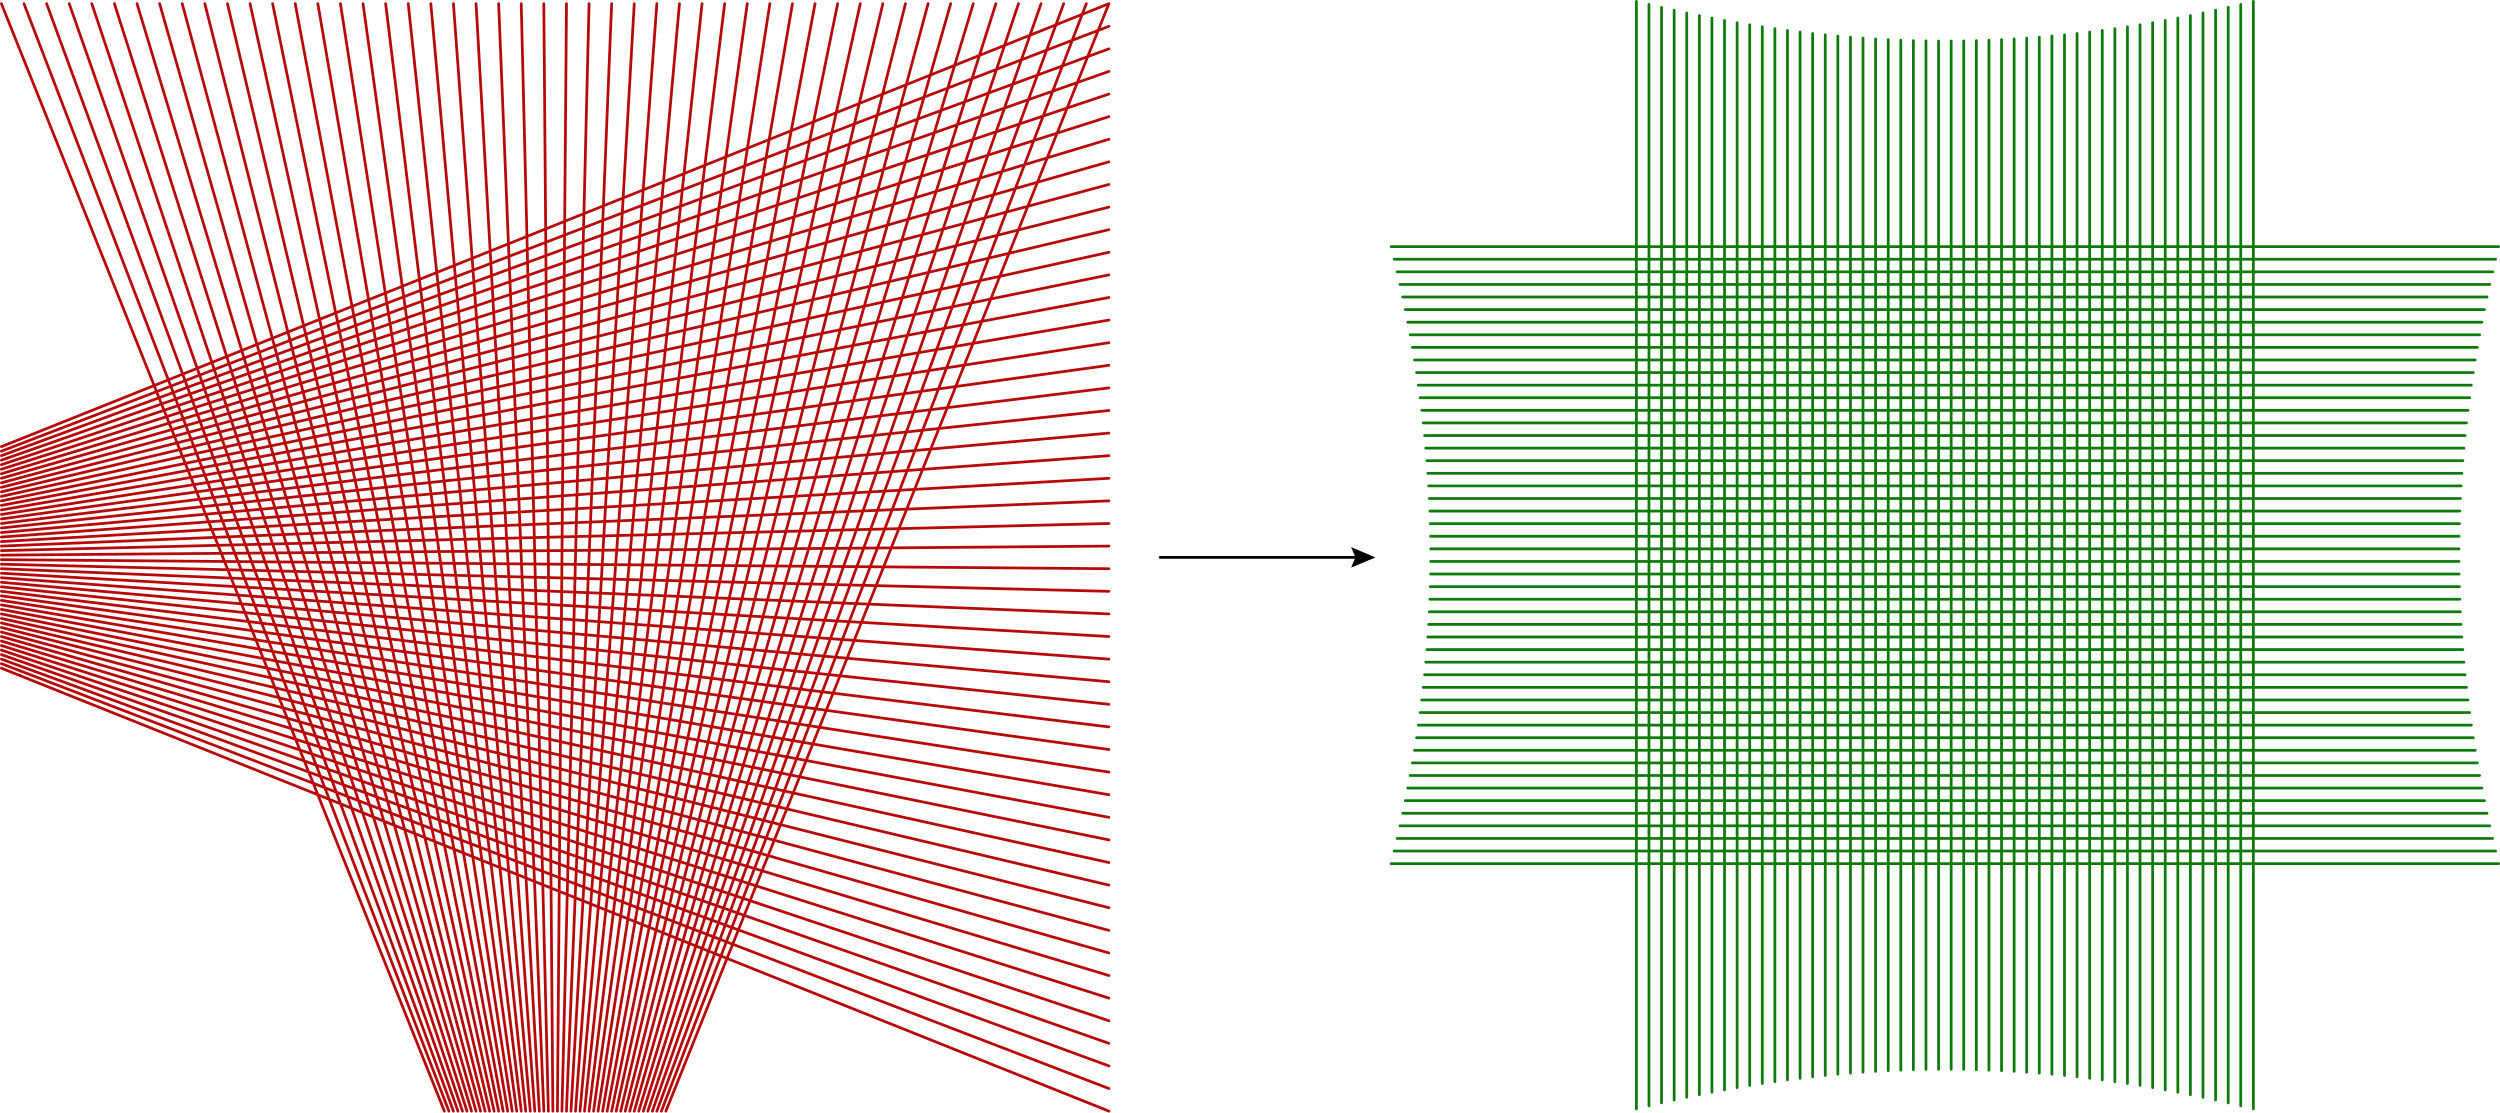 <?xml version="1.0" encoding="utf-8"?>
<!-- Generator: Adobe Illustrator 24.0.3, SVG Export Plug-In . SVG Version: 6.00 Build 0)  -->
<svg version="1.1" id="Layer_1" xmlns="http://www.w3.org/2000/svg" xmlns:xlink="http://www.w3.org/1999/xlink" x="0px" y="0px"
	 width="902.92px" height="401.82px" viewBox="0 0 902.92 401.82" style="enable-background:new 0 0 902.92 401.82;"
	 xml:space="preserve">
<style type="text/css">
	.st0{fill:none;stroke:#B70909;stroke-linecap:round;stroke-linejoin:round;stroke-miterlimit:10;}
	.st1{fill:none;stroke:#0D7A0A;stroke-linecap:round;stroke-linejoin:round;stroke-miterlimit:10;}
	.st2{fill:none;stroke:#000000;stroke-linecap:round;stroke-linejoin:round;}
</style>
<g>
	<path class="st0" d="M0.5,241.32l400,160 M0.5,239.68l400,153.47 M0.5,238.05l400,146.94 M0.5,236.42l400,140.41 M0.5,234.79
		l400,133.88 M0.5,233.15l400,127.35 M0.5,231.52l400,120.82 M0.5,229.89l400,114.29 M0.5,228.26l400,107.76 M0.5,226.62l400,101.22
		 M0.5,224.99l400,94.69 M0.5,223.36l400,88.16 M0.5,221.72l400,81.63 M0.5,220.09l400,75.1 M0.5,218.46l400,68.57 M0.5,216.83
		l400,62.04 M0.5,215.19l400,55.51 M0.5,213.56l400,48.98 M0.5,211.93l400,42.45 M0.5,210.3l400,35.92 M0.5,208.66l400,29.39
		 M0.5,207.03l400,22.86 M0.5,205.4l400,16.33 M0.5,203.77l400,9.8 M0.5,202.13l400,3.27 M0.5,200.5l400-3.27 M0.5,198.87l400-9.8
		 M0.5,197.23l400-16.33 M0.5,195.6l400-22.86 M0.5,193.97l400-29.39 M0.5,192.34l400-35.92 M0.5,190.7l400-42.45 M0.5,189.07
		l400-48.98 M0.5,187.44l400-55.51 M0.5,185.81l400-62.04 M0.5,184.17l400-68.57 M0.5,182.54l400-75.1 M0.5,180.91l400-81.63
		 M0.5,179.28l400-88.16 M0.5,177.64l400-94.69 M0.5,176.01l400-101.22 M0.5,174.38l400-107.76 M0.5,172.74l400-114.29 M0.5,171.11
		l400-120.82 M0.5,169.48l400-127.35 M0.5,167.85l400-133.88 M0.5,166.21l400-140.41 M0.5,164.58l400-146.94 M0.5,162.95l400-153.47
		 M0.5,161.32l400-160 M160.5,401.32l-160-400 M162.13,401.32L8.66,1.32 M163.77,401.32L16.83,1.32 M165.4,401.32L24.99,1.32
		 M167.03,401.32L33.15,1.32 M168.66,401.32L41.32,1.32 M170.3,401.32L49.48,1.32 M171.93,401.32L57.64,1.32 M173.56,401.32
		L65.81,1.32 M175.19,401.32L73.97,1.32 M176.83,401.32l-94.69-400 M178.46,401.32L90.3,1.32 M180.09,401.32l-81.63-400
		 M181.72,401.32l-75.1-400 M183.36,401.32l-68.57-400 M184.99,401.32l-62.04-400 M186.62,401.32l-55.51-400 M188.26,401.32
		l-48.98-400 M189.89,401.32l-42.45-400 M191.52,401.32l-35.92-400 M193.15,401.32l-29.39-400 M194.79,401.32l-22.86-400
		 M196.42,401.32l-16.33-400 M198.05,401.32l-9.8-400 M199.68,401.32l-3.27-400 M201.32,401.32l3.27-400 M202.95,401.32l9.8-400
		 M204.58,401.32l16.33-400 M206.21,401.32l22.86-400 M207.85,401.32l29.39-400 M209.48,401.32l35.92-400 M211.11,401.32l42.45-400
		 M212.74,401.32l48.98-400 M214.38,401.32l55.51-400 M216.01,401.32l62.04-400 M217.64,401.32l68.57-400 M219.28,401.32l75.1-400
		 M220.91,401.32l81.63-400 M222.54,401.32l88.16-400 M224.17,401.32l94.69-400 M225.81,401.32l101.22-400 M227.44,401.32
		l107.76-400 M229.07,401.32l114.29-400 M230.7,401.32l120.82-400 M232.34,401.32l127.35-400 M233.97,401.32l133.88-400
		 M235.6,401.32l140.41-400 M237.23,401.32l146.94-400 M238.87,401.32l153.47-400 M240.5,401.32l160-400"/>
</g>
<g>
	<path class="st1" d="M502.42,311.92h400 M503.53,307.37h397.79 M504.6,302.82h395.66 M505.62,298.27h393.61 M506.6,293.73h391.64
		 M507.54,289.18H897.3 M508.44,284.63H896.4 M509.3,280.08h386.25 M510.11,275.54h384.63 M510.87,270.99h383.1 M511.6,266.44
		h381.66 M512.27,261.89h380.3 M891.95,257.35H512.9 M891.36,252.8H513.48 M890.83,248.25H514.02 M890.34,243.7H514.51
		 M889.9,239.16H514.95 M889.51,234.61H515.35 M889.16,230.06H515.68 M888.87,225.51H515.99 M888.62,220.96H516.23 M888.42,216.42
		h-372 M888.27,211.87h-371.7 M888.17,207.32h-371.5 M888.13,202.77h-371.4 M888.13,198.23h-371.4 M888.17,193.68h-371.5
		 M888.27,189.13h-371.7 M888.42,184.58h-372 M888.62,180.04H516.23 M888.87,175.49H515.99 M889.16,170.94H515.68 M889.51,166.39
		H515.35 M889.9,161.85H514.95 M890.34,157.3H514.51 M890.83,152.75H514.02 M891.36,148.2H513.48 M512.9,143.65h379.05
		 M512.27,139.11h380.3 M511.6,134.56h381.66 M510.87,130.01h383.1 M510.11,125.46h384.63 M509.3,120.92h386.25 M508.44,116.37
		H896.4 M507.54,111.82H897.3 M506.6,107.27h391.64 M505.62,102.73h393.61 M504.6,98.18h395.66 M503.53,93.63h397.79 M502.42,89.08
		h400 M591.01,400.5V0.5 M595.55,399.39V1.6 M600.1,398.33V2.67 M604.65,397.3V3.69 M609.2,396.32V4.68 M613.75,395.38V5.62
		 M618.29,394.48V6.52 M622.84,393.63V7.38 M627.39,392.82V8.19 M631.94,392.05V8.95 M636.48,391.33V9.67 M641.03,390.65V10.35
		 M645.58,390.02V10.98 M650.13,389.44V11.56 M654.67,388.9V12.09 M659.22,388.42V12.59 M663.77,387.97V13.02 M668.32,387.58V13.42
		 M672.86,387.24V13.76 M677.41,386.94V14.05 M681.96,386.7V14.31 M686.51,386.5v-372 M691.05,386.35V14.65 M695.6,386.25V14.75
		 M700.15,386.2V14.8 M704.7,386.2V14.8 M709.24,386.25V14.75 M713.79,386.35V14.65 M718.34,386.5v-372 M722.89,386.7V14.31
		 M727.44,386.94V14.05 M731.98,387.24V13.76 M736.53,387.58V13.42 M741.08,387.97V13.02 M745.63,388.42V12.59 M750.17,388.9V12.09
		 M754.72,389.44V11.56 M759.27,390.02V10.98 M763.82,390.65V10.35 M768.36,391.33V9.67 M772.91,392.05V8.95 M777.46,392.82V8.19
		 M782.01,393.63V7.38 M786.56,394.48V6.52 M791.1,395.38V5.62 M795.65,396.32V4.68 M800.2,397.3V3.69 M804.75,398.33V2.67
		 M809.29,399.39V1.6 M813.84,400.5V0.5"/>
</g>
<g>
	<g>
		<line class="st2" x1="419" y1="201.32" x2="490.78" y2="201.32"/>
		<g>
			<polygon points="487.97,205.02 489.54,201.32 487.97,197.61 496.75,201.32 			"/>
		</g>
	</g>
</g>
</svg>
